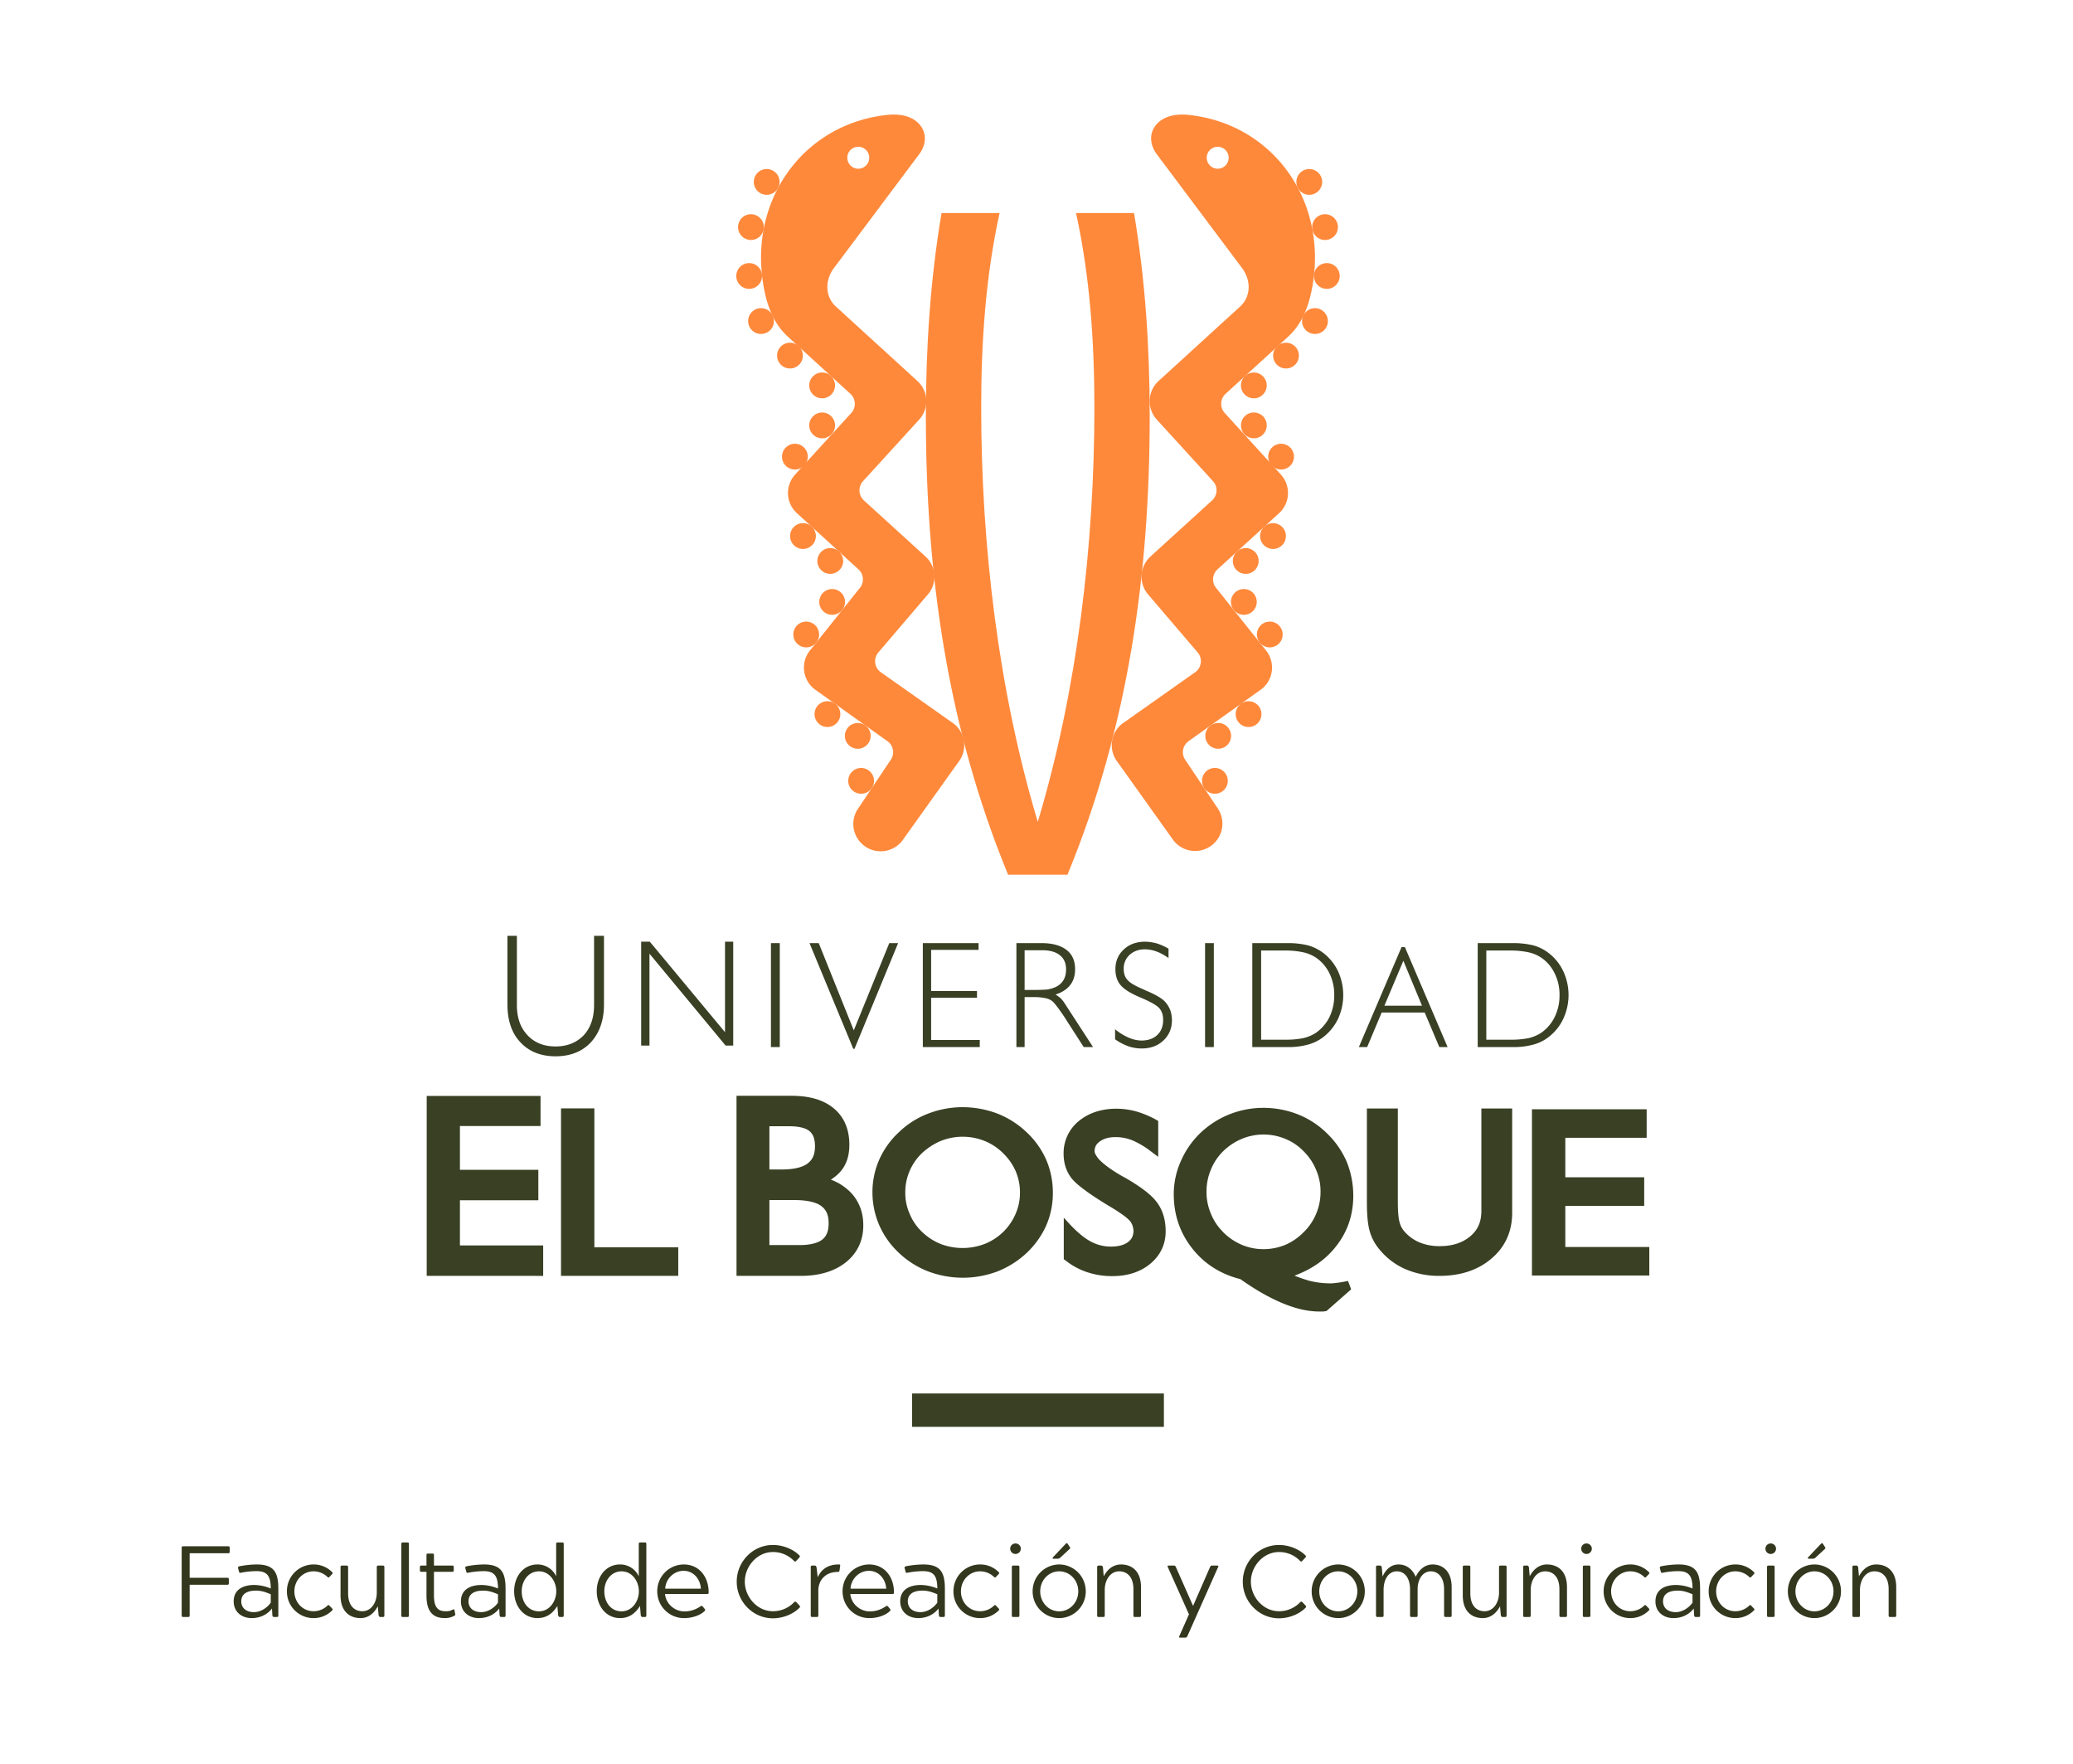 <svg id="facultad-logo-ueb-vertical-a-dos-lineas" xmlns="http://www.w3.org/2000/svg" width="2442.64" height="2078.411" viewBox="0 0 2442.64 2078.411">
  <defs>
    <style>
      .cls-1 {
        fill: none;
      }

      .cls-2 {
        fill: #ff893b;
      }

      .cls-3 {
        fill: #394024;
      }

      .cls-4 {
        fill: #33371d;
      }
    </style>
  </defs>
  <rect id="Rectangle_90" data-name="Rectangle 90" class="cls-1" width="2442.64" height="2078.411"/>
  <g id="Capa_2" data-name="Capa 2" transform="translate(502.793 134.982)">
    <g id="Group_115" data-name="Group 115">
      <g id="Group_114" data-name="Group 114">
        <g id="Group_113" data-name="Group 113" transform="translate(364.774)">
          <path id="Path_869" data-name="Path 869" class="cls-2" d="M993.131,1504.261c-71.659-174.023-96.884-354.2-96.884-540.054,0-80.118,5.1-160.414,18.468-239.439h68.378c-16.528,75.177-21.66,152.242-21.66,229.015,0,161.293,20.018,332.808,66.68,488.217,46.679-155.409,66.7-326.924,66.7-488.217,0-76.773-5.132-153.838-21.632-229.015h68.35C1154.867,803.794,1160,884.089,1160,964.207c0,185.855-25.21,366.031-96.9,540.054Z" transform="translate(-672.848 -608.752)"/>
          <path id="Path_870" data-name="Path 870" class="cls-2" d="M1005.849,781.672a15.2,15.2,0,0,1,20.465,22.49,15.2,15.2,0,0,1-20.465-22.49Z" transform="translate(-406.254 -473.825)"/>
          <path id="Path_871" data-name="Path 871" class="cls-2" d="M1005.849,794.965a15.2,15.2,0,1,1-.954,21.454A15.239,15.239,0,0,1,1005.849,794.965Z" transform="translate(-406.254 -439.985)"/>
          <path id="Path_872" data-name="Path 872" class="cls-2" d="M1014.946,805.356a15.178,15.178,0,1,1-1.014,21.448A15.115,15.115,0,0,1,1014.946,805.356Z" transform="translate(-383.193 -413.585)"/>
          <path id="Path_873" data-name="Path 873" class="cls-2" d="M1003.175,840a15.2,15.2,0,1,1-.986,21.455A15.2,15.2,0,0,1,1003.175,840Z" transform="translate(-413.128 -325.308)"/>
          <path id="Path_874" data-name="Path 874" class="cls-2" d="M1003.134,853.1a15.191,15.191,0,1,1-2.089,21.387A15.16,15.16,0,0,1,1003.134,853.1Z" transform="translate(-414.697 -290.686)"/>
          <path id="Path_875" data-name="Path 875" class="cls-2" d="M1011.943,863.777a15.185,15.185,0,1,1-2.419,21.313A15.15,15.15,0,0,1,1011.943,863.777Z" transform="translate(-392.778 -263.126)"/>
          <path id="Path_876" data-name="Path 876" class="cls-2" d="M1012.245,831.72a15.193,15.193,0,1,1-1.011,21.451A15.168,15.168,0,0,1,1012.245,831.72Z" transform="translate(-390.039 -346.396)"/>
          <path id="Path_877" data-name="Path 877" class="cls-2" d="M995.446,896.973a15.178,15.178,0,1,1-3.55,21.149A15.168,15.168,0,0,1,995.446,896.973Z" transform="translate(-436.398 -177.362)"/>
          <path id="Path_878" data-name="Path 878" class="cls-2" d="M994.692,911.647a15.189,15.189,0,1,1-4.146,21.061A15.2,15.2,0,0,1,994.692,911.647Z" transform="translate(-439.223 -139.307)"/>
          <path id="Path_879" data-name="Path 879" class="cls-2" d="M1005.574,889.714a15.19,15.19,0,1,1-3.611,21.181A15.208,15.208,0,0,1,1005.574,889.714Z" transform="translate(-410.725 -195.764)"/>
          <path id="Path_880" data-name="Path 880" class="cls-2" d="M1022.758,764.9a15.191,15.191,0,1,1,7.044,20.288A15.148,15.148,0,0,1,1022.758,764.9Z" transform="translate(-354.548 -528.244)"/>
          <path id="Path_881" data-name="Path 881" class="cls-2" d="M1025.188,755.824a15.188,15.188,0,1,1,14.443,15.9A15.2,15.2,0,0,1,1025.188,755.824Z" transform="translate(-344.506 -566.393)"/>
          <path id="Path_882" data-name="Path 882" class="cls-2" d="M1024.851,743.149a15.18,15.18,0,1,1,17.752,12.087A15.176,15.176,0,0,1,1024.851,743.149Z" transform="translate(-346.018 -607.746)"/>
          <path id="Path_883" data-name="Path 883" class="cls-2" d="M1021.4,733a15.189,15.189,0,1,1,20.795,5.43A15.216,15.216,0,0,1,1021.4,733Z" transform="translate(-359.34 -645.984)"/>
          <path id="Path_884" data-name="Path 884" class="cls-2" d="M1016.559,771.794a15.172,15.172,0,1,1-.986,21.447A15.182,15.182,0,0,1,1016.559,771.794Z" transform="translate(-379.017 -499.06)"/>
          <path id="Path_885" data-name="Path 885" class="cls-2" d="M882.916,781.672a15.2,15.2,0,1,0,1,21.447A15.221,15.221,0,0,0,882.916,781.672Z" transform="translate(-771.5 -473.825)"/>
          <path id="Path_886" data-name="Path 886" class="cls-2" d="M882.916,794.965a15.2,15.2,0,1,0,1,21.454A15.183,15.183,0,0,0,882.916,794.965Z" transform="translate(-771.5 -439.985)"/>
          <path id="Path_887" data-name="Path 887" class="cls-2" d="M873.858,805.356a15.188,15.188,0,1,0,.986,21.448A15.162,15.162,0,0,0,873.858,805.356Z" transform="translate(-794.557 -413.585)"/>
          <path id="Path_888" data-name="Path 888" class="cls-2" d="M885.606,840a15.19,15.19,0,1,0,.986,21.455A15.2,15.2,0,0,0,885.606,840Z" transform="translate(-764.627 -325.308)"/>
          <path id="Path_889" data-name="Path 889" class="cls-2" d="M885.645,853.1a15.18,15.18,0,1,0,2.089,21.387A15.161,15.161,0,0,0,885.645,853.1Z" transform="translate(-763.056 -290.686)"/>
          <path id="Path_890" data-name="Path 890" class="cls-2" d="M876.846,863.777a15.185,15.185,0,1,0,2.416,21.313A15.172,15.172,0,0,0,876.846,863.777Z" transform="translate(-784.969 -263.126)"/>
          <path id="Path_891" data-name="Path 891" class="cls-2" d="M876.541,831.72a15.191,15.191,0,1,0,1.011,21.451A15.171,15.171,0,0,0,876.541,831.72Z" transform="translate(-787.721 -346.396)"/>
          <path id="Path_892" data-name="Path 892" class="cls-2" d="M893.331,896.973a15.182,15.182,0,1,0,3.551,21.149A15.185,15.185,0,0,0,893.331,896.973Z" transform="translate(-741.353 -177.362)"/>
          <path id="Path_893" data-name="Path 893" class="cls-2" d="M894.062,911.647a15.182,15.182,0,1,0,4.189,21.061A15.159,15.159,0,0,0,894.062,911.647Z" transform="translate(-738.534 -139.307)"/>
          <path id="Path_894" data-name="Path 894" class="cls-2" d="M883.229,889.714a15.189,15.189,0,1,0,3.582,21.181A15.191,15.191,0,0,0,883.229,889.714Z" transform="translate(-767.024 -195.764)"/>
          <path id="Path_895" data-name="Path 895" class="cls-2" d="M866.079,764.9a15.2,15.2,0,1,0-7.069,20.288A15.169,15.169,0,0,0,866.079,764.9Z" transform="translate(-823.236 -528.244)"/>
          <path id="Path_896" data-name="Path 896" class="cls-2" d="M863.6,755.824a15.181,15.181,0,1,0-14.439,15.9A15.2,15.2,0,0,0,863.6,755.824Z" transform="translate(-833.261 -566.393)"/>
          <path id="Path_897" data-name="Path 897" class="cls-2" d="M863.955,743.149a15.18,15.18,0,1,0-17.734,12.087A15.177,15.177,0,0,0,863.955,743.149Z" transform="translate(-831.763 -607.746)"/>
          <path id="Path_898" data-name="Path 898" class="cls-2" d="M867.38,733a15.189,15.189,0,1,0-20.78,5.43A15.2,15.2,0,0,0,867.38,733Z" transform="translate(-818.433 -645.984)"/>
          <path id="Path_899" data-name="Path 899" class="cls-2" d="M872.217,771.794a15.172,15.172,0,1,0,.986,21.447A15.161,15.161,0,0,0,872.217,771.794Z" transform="translate(-798.733 -499.06)"/>
          <g id="Group_112" data-name="Group 112" transform="translate(29.177)">
            <path id="Path_900" data-name="Path 900" class="cls-2" d="M1068.616,1409.668l-86.669-61.1a15.98,15.98,0,0,1-2.5-22.536l57.937-67.829a32.2,32.2,0,0,0-2.089-45.484l-72.6-66.094a16.057,16.057,0,0,1-1.06-22.675l66.186-72.525a32.182,32.182,0,0,0-2.1-45.494l-96.1-87.772c-13.095-12-12.8-31.446-2.072-45.5L1027.58,739.1c9.832-12.9,9.2-27.931-1.745-37.894-5.49-5-16.262-10.828-36-8.7C895.49,702.667,832.166,785.4,842.612,881.042c5.2,48.038,22.359,65.278,31.754,73.872l72.379,66.076a16.042,16.042,0,0,1,1.029,22.675l-66.158,72.514a32.207,32.207,0,0,0,2.121,45.48l72.553,66.172a15.992,15.992,0,0,1,1.032,22.642l-58.234,72.979a32.2,32.2,0,0,0,5.026,45.253l86.814,61.938a16,16,0,0,1,2.745,22.519l-37.412,55.911a32.185,32.185,0,1,0,52.329,37.486l65.47-91.691A32.172,32.172,0,0,0,1068.616,1409.668ZM946.536,734.2a12.92,12.92,0,1,1,.833,18.277A12.95,12.95,0,0,1,946.536,734.2Z" transform="translate(-841.487 -692.057)"/>
            <path id="Path_901" data-name="Path 901" class="cls-2" d="M1049.092,692.509c-19.748-2.132-30.52,3.7-36.007,8.7-10.953,9.963-11.577,25-1.763,37.894l100.065,133.561c10.708,14.052,11.038,33.5-2.089,45.5l-96.125,87.772a32.206,32.206,0,0,0-2.089,45.494l66.2,72.525a16.045,16.045,0,0,1-1.075,22.675l-72.585,66.094a32.172,32.172,0,0,0-2.089,45.484l57.969,67.829a15.984,15.984,0,0,1-2.536,22.536l-86.637,61.1a32.22,32.22,0,0,0-5.491,45.2l65.456,91.691a32.2,32.2,0,0,0,52.357-37.486l-37.411-55.911a16.012,16.012,0,0,1,2.745-22.519l86.818-61.937a32.245,32.245,0,0,0,5.04-45.253l-58.267-72.979a16,16,0,0,1,1.046-22.642l72.556-66.172a32.248,32.248,0,0,0,2.117-45.48l-66.144-72.514a16.041,16.041,0,0,1,1.018-22.675l72.375-66.076c9.4-8.594,26.551-25.835,31.772-73.872C1206.764,785.4,1143.426,702.667,1049.092,692.509Zm42.455,59.969a12.919,12.919,0,1,1,.834-18.277A12.919,12.919,0,0,1,1091.547,752.478Z" transform="translate(-544.758 -692.057)"/>
          </g>
        </g>
        <path id="Path_902" data-name="Path 902" class="cls-3" d="M769.556,1141.075H861.95v-35.9H769.556v-51.6H864.55v-35.411H730.414v211.984H867.649v-35.886H769.556Zm158.417-108.237H888.668v197.307h138.147v-33.652H927.973Zm278.663,83.938c5.31-3.444,10.009-7.367,13.439-12.247,5.817-7.892,8.353-17.706,8.353-28.892,0-17.975-6.086-32.7-18.316-42.8-12.233-10.218-28.91-14.854-49.974-14.854h-64.665v212.161h75.766c21.777,0,39.646-5.309,53.209-16.109,13.406-10.8,20.628-25.853,20.376-44.037,0-14.081-4.583-26.551-13.247-36.468a63.4,63.4,0,0,0-24.941-16.755m-72.422-62.913h22.912c12.024,0,19.929,2.142,24.225,5.661a17.3,17.3,0,0,1,4.923,6.895,33.477,33.477,0,0,1,1.656,11.037c0,9.8-2.912,15.9-8.817,20.376-5.654,4.239-15.723,6.956-30.115,6.956h-14.783Zm62.055,133.724c-5.072,3.848-14.443,6.519-28.1,6.263h-33.95v-53.028h29.176c15.336,0,25.941,2.625,31.8,6.92,5.789,4.387,8.814,10.25,8.814,20.213,0,9.786-2.578,15.631-7.739,19.632m357.132-73.021h0l-4.207-2.294c-11.219-6.5-19.422-12.442-24.7-17.528a26.617,26.617,0,0,1-5.458-6.859,8.525,8.525,0,0,1-1.67-4.7c.177-4.926,1.787-8.235,6.263-11.47,4.565-3.239,10.442-5.058,18.376-5.058a52.941,52.941,0,0,1,19.99,3.834,102.1,102.1,0,0,1,22.437,13.5l7.934,5.909v-42.246l-2.387-1.433a116.158,116.158,0,0,0-23.3-9.743,90.125,90.125,0,0,0-23.479-3.291c-17.631,0-32.787,4.937-44.573,14.7a48.569,48.569,0,0,0-17.752,38.277c0,11.087,3.1,20.826,9.339,28.97,3.55,4.327,8.654,8.785,15.574,13.857,7.1,5.384,16.23,11.261,27.3,18.064,6.92,3.951,12.527,7.668,16.883,10.74a58.029,58.029,0,0,1,8.8,7.306c3.011,3.671,4.178,7.342,4.5,12.236-.327,5.891-2.089,9.591-6.565,13.035-4.3,3.249-10.829,5.267-19.749,5.267a49.444,49.444,0,0,1-23.479-5.654c-7.278-3.728-15.273-10.247-23.866-19.124l-8.533-9.25v48.974l2.089,1.391a81.568,81.568,0,0,0,25.686,13.871,90.613,90.613,0,0,0,29.835,4.565c17.752,0,32.907-4.973,44.541-14.712,11.754-9.814,17.9-22.88,17.9-37.961,0-12.828-3.043-24.075-9.576-33.216-6.533-9.4-19.125-18.989-38.156-29.96m246.724,82.956c14.708-17.56,22.075-38.277,22.075-61.693a106.221,106.221,0,0,0-7.814-40.291,103.428,103.428,0,0,0-23.242-33.371,102.2,102.2,0,0,0-34.01-22.224,110.388,110.388,0,0,0-40.784-7.746,107.831,107.831,0,0,0-40.334,7.746,105.866,105.866,0,0,0-34.34,22.224,101.96,101.96,0,0,0-22.731,33,94.673,94.673,0,0,0-8.264,38.77c0,24.239,7.4,45.81,21.9,64.051,14.258,18.082,33.322,30.1,56.624,36.01,17.361,12.279,33.68,21.66,49.1,28.1,15.992,6.746,30.492,10.026,43.675,10.026h3.88a14.139,14.139,0,0,0,3.192-.33l1.582-.241,29.059-25.519-2.238-6.129-1.582-3.852-3.849.84a95.334,95.334,0,0,1-10.083,1.55,42.819,42.819,0,0,1-7.966.521,102.469,102.469,0,0,1-23.778-3.117c-5.161-1.451-11.037-3.522-17.273-5.941,19.092-7.1,35.173-17.716,47.2-32.382m-21.572-40.738a65.352,65.352,0,0,1-14.5,21.585l-.238.2a67.464,67.464,0,0,1-21.777,15.06,68.335,68.335,0,0,1-25.689,5.061,65.924,65.924,0,0,1-25.714-5.235,70.31,70.31,0,0,1-21.869-14.886v-.2a62.307,62.307,0,0,1-14.35-21.585,64.128,64.128,0,0,1-5.132-25.732,65.67,65.67,0,0,1,5.132-26.044,63.461,63.461,0,0,1,14.261-21.5A70.513,70.513,0,0,1,1690.9,1068.7a66.816,66.816,0,0,1,51.137,0,62.985,62.985,0,0,1,21.657,14.635,66.437,66.437,0,0,1,14.857,22.256,63.042,63.042,0,0,1,5.072,25.463,65.687,65.687,0,0,1-5.072,25.732m194.6-2.671c-.177,12.6-4.175,21.986-13.215,29.474-8.743,7.384-20.585,11.534-36.1,11.534a61.124,61.124,0,0,1-23.806-4.5,48.363,48.363,0,0,1-17.989-13.276,25.72,25.72,0,0,1-5.43-11.013c-1.224-4.249-1.912-12.438-1.912-24.281V1032.973h-36.454v110.149c0,15.049,1.014,26.278,3.281,34.219a56.619,56.619,0,0,0,11.158,21.182,81.668,81.668,0,0,0,30.818,23.643,99.89,99.89,0,0,0,40.334,7.98c24.824,0,45.708-6.92,61.607-20.766,16.138-13.737,24.253-32.425,23.987-54.475V1032.973h-36.28Zm98.9,42.022v-48.392h92.961v-33.8h-92.961v-46.466h95.852v-33.638H2032.737v195.888h138.278v-33.591Zm-635.019-135.448a106.033,106.033,0,0,0-34.205-21.76,115.817,115.817,0,0,0-41.05-7.523,112.325,112.325,0,0,0-40.337,7.523,102.406,102.406,0,0,0-34.425,21.76,98.545,98.545,0,0,0-23.271,32.3,95.285,95.285,0,0,0-8.115,38.068,98.09,98.09,0,0,0,7.92,39.156,99.092,99.092,0,0,0,23.466,33.024,105.419,105.419,0,0,0,34.219,21.6,115.546,115.546,0,0,0,81.356.18,109.2,109.2,0,0,0,34.652-21.784,102.278,102.278,0,0,0,23.047-32.187,95.234,95.234,0,0,0,7.927-38.394,97.982,97.982,0,0,0-7.75-39.075,99.167,99.167,0,0,0-23.434-32.889m-12.634,96.213a66.041,66.041,0,0,1-36.326,35.521,72.707,72.707,0,0,1-52.432,0,68.891,68.891,0,0,1-21.688-14.219,61.68,61.68,0,0,1-14.528-21.3,60.5,60.5,0,0,1-5.1-25.026,63.387,63.387,0,0,1,5.1-25.289,64.251,64.251,0,0,1,14.528-20.99,75.949,75.949,0,0,1,22.3-14.464,69.527,69.527,0,0,1,51.393,0,65.011,65.011,0,0,1,21.9,14.464,66.061,66.061,0,0,1,15.021,21.6,63.179,63.179,0,0,1,4.891,24.675,61.918,61.918,0,0,1-5.054,25.026" transform="translate(-730.414 138.004)"/>
        <path id="Path_903" data-name="Path 903" class="cls-3" d="M813.866,1106.783c17.528,0,31.442-5.565,41.678-16.5,10.112-11.038,15.436-25.923,15.436-44.48V964.848H859.3v81.583c0,14.854-4.072,26.686-12.112,35.471-8.413,8.743-19.418,13.276-33.322,13.276-13.843,0-24.884-4.533-33.027-13.276q-12.508-13.178-12.471-35.471V964.848h-11.13V1045.8c0,18.741,5.029,33.659,15.262,44.48,10.19,10.938,24.062,16.5,41.366,16.5m110.727-120.9,89.68,108.237h8.995V971.768H1013.6V1078.38L924.993,971.768H914.807v122.35h9.785Zm143.127,110.042h10.41V973.438h-10.41Zm98.451,2.043,51.4-124.527h-10.413l-41.827,102.792-41.3-102.792h-10.874l51.581,124.527Zm147.6-10.4h-57.295v-49.779H1310.5v-7.845h-54.025V981.394h55.876v-7.955H1246.69v122.484h67.084Zm52.851-50.542h9.846a67.128,67.128,0,0,1,15.571,1.451,17.793,17.793,0,0,1,8.615,4.653,90,90,0,0,1,6.477,8.186c2.653,3.674,6.115,8.537,9.782,14.531l19.362,30.073h10.981L1413.81,1044.4a36.727,36.727,0,0,0-4.622-5.92,44,44,0,0,0-6.146-4.462c7.7-2.476,13.513-6.192,17.333-11.261,3.909-4.919,5.728-11.218,5.728-18.588,0-9.935-3.309-17.482-10.2-22.774-6.98-5.31-16.706-7.955-29.527-7.955h-29.417v122.484h9.669Zm0-55.2h20.33c9.144,0,16.088,1.788,21.188,5.874,4.895,3.88,7.31,9.381,7.31,16.468,0,5.164-.954,9.58-3.188,13.13a21.2,21.2,0,0,1-10.027,8.261,37.3,37.3,0,0,1-8.941,2.518c-3.792.348-10.084.571-19.156.571h-7.516Zm173.593,82.282a36.982,36.982,0,0,0-1.94-11.612,33.041,33.041,0,0,0-5.965-9.74c-3.848-4.278-11.456-8.74-22.437-13.254a25.622,25.622,0,0,1-2.593-1.27c-10.055-4.252-16.5-7.9-19.394-11.367-3.072-3.238-4.5-7.743-4.5-13.027a21.648,21.648,0,0,1,6.923-16.556c4.682-4.231,10.591-6.515,17.869-6.515a39.4,39.4,0,0,1,13.517,2.433c4.742,1.625,9.4,4.324,14.5,7.753V979.971a71.83,71.83,0,0,0-13.662-6.143,55.709,55.709,0,0,0-13.872-2.061c-10.413,0-18.766,3.089-25.271,9.218-6.562,6.1-9.785,13.875-9.785,23.182,0,7.76,2.029,14.116,6.356,19.035,4.235,4.873,12.173,9.771,23.806,14.588,11.247,4.76,18.379,8.817,21.479,12.275,3.224,3.685,4.6,8.2,4.6,13.712,0,7.533-2.178,13.4-6.92,17.883-4.448,4.3-10.8,6.562-18.709,6.562a38.99,38.99,0,0,1-14.737-3.306,68.7,68.7,0,0,1-16.258-9.963v11.779a63.524,63.524,0,0,0,15.514,8.175,47.8,47.8,0,0,0,15.662,2.66c10.442,0,18.943-2.972,25.718-9.346,6.71-6.32,10.112-14.29,10.112-24.115m49.346-90.67h-10.321v122.5h10.321Zm110.713,119.636a52.3,52.3,0,0,0,17.78-8.548,59.252,59.252,0,0,0,17.72-21.586,67.213,67.213,0,0,0,0-56.681,59.388,59.388,0,0,0-17.72-21.6,53.948,53.948,0,0,0-17.6-8.576,97.685,97.685,0,0,0-23.568-2.646h-42v122.484h42a86.484,86.484,0,0,0,23.391-2.848m-54.982-5.852V982.181h29.144a97.651,97.651,0,0,1,20.5,2.093,44.338,44.338,0,0,1,14.946,6.246,48.275,48.275,0,0,1,15.964,18.6,57.251,57.251,0,0,1,5.607,25.668,58.768,58.768,0,0,1-5.607,25.718,49.868,49.868,0,0,1-15.964,18.585,46.4,46.4,0,0,1-14.946,6.3,101.483,101.483,0,0,1-20.5,1.83ZM1810.78,978.109l-50.329,117.813h9.786l17.124-40.739h50.687l17.213,40.739h9.789l-50.361-117.813Zm-20.227,69.095,22.344-52.971,21.99,52.971Zm175.182,45.87a49.233,49.233,0,0,0,17.723-8.548,57.836,57.836,0,0,0,17.72-21.586,66.364,66.364,0,0,0,0-56.681,57.965,57.965,0,0,0-17.72-21.6,50.757,50.757,0,0,0-17.514-8.576,98.767,98.767,0,0,0-23.628-2.646h-41.8v122.484h41.8a86.538,86.538,0,0,0,23.419-2.848m-55.1-5.852V982.181H1939.9a97.822,97.822,0,0,1,20.493,2.093,43.959,43.959,0,0,1,14.922,6.246,46.849,46.849,0,0,1,15.868,18.6,55.761,55.761,0,0,1,5.728,25.668,57.222,57.222,0,0,1-5.728,25.718,48.343,48.343,0,0,1-15.868,18.585,45.992,45.992,0,0,1-14.922,6.3,101.643,101.643,0,0,1-20.493,1.83Z" transform="translate(-662.099 2.679)"/>
        <rect id="Rectangle_26" data-name="Rectangle 26" class="cls-3" width="296.675" height="39.312" transform="translate(571.957 1506.698)"/>
      </g>
      <path id="Path_981" data-name="Path 981" class="cls-4" d="M-999.124-37.961h44.268c1.428,0,1.9-.476,1.9-1.9v-4.4c0-1.428-.476-1.9-1.9-1.9h-44.268V-75.089h45.339c1.309,0,1.9-.476,1.9-1.9v-4.4c0-1.428-.476-1.9-1.9-1.9h-52.836c-1.428,0-1.9.476-1.9,1.9V-1.9c0,1.428.476,1.9,1.9,1.9h5.712c1.309,0,1.785-.476,1.785-1.9Zm60.333-14.161a97.3,97.3,0,0,1,18.326-1.9c12.495,0,16.9,5.474,16.9,20.468a52.474,52.474,0,0,0-19.278-4.165c-14.637,0-24.395,6.307-24.395,19.278,0,12.733,9.758,19.754,21.182,19.754,12.852,0,20.706-6.9,23.919-11.305l.476,8.092c.357,1.428.833,1.9,1.785,1.9h3.451c1.309,0,1.785-.476,1.785-1.9V-33.32c0-19.635-5.474-28.56-25.466-28.56a112.469,112.469,0,0,0-20.468,2.142c-1.428.476-1.785,1.071-1.428,2.38l.952,3.57C-940.695-52.36-940.338-51.765-938.791-52.122Zm17.731,21.063c6.783,0,11.424,1.785,17.493,4.284V-16.9c-3.808,5.593-11.543,11.186-19.754,11.186-9.639,0-14.994-5.355-14.994-12.733C-938.315-26.537-932.365-31.059-921.06-31.059Zm67.83,24.276c-12.495,0-22.491-10.234-22.491-23.443,0-13.09,10-23.562,22.491-23.562a23.473,23.473,0,0,1,16.541,6.664c.952.952,1.666.714,2.5-.357l2.856-2.975c.952-1.071.952-1.666,0-2.5a30.461,30.461,0,0,0-22.015-8.925,31.388,31.388,0,0,0-31.178,31.654A31.286,31.286,0,0,0-853.349,1.309a30.461,30.461,0,0,0,22.015-8.925c.952-.833.952-1.428,0-2.5l-2.856-2.975c-.833-1.071-1.547-1.309-2.5-.357A23.473,23.473,0,0,1-853.23-6.783ZM-776.475-1.9C-775.88-.476-775.4,0-774.452,0h2.975c1.309,0,1.785-.476,1.785-1.9V-58.667c0-1.428-.476-1.9-1.785-1.9h-5.355c-1.309,0-1.785.476-1.785,1.9v29.988c0,11.9-6.664,21.9-17.017,21.9-9.639,0-16.779-6.9-16.779-21.063V-58.667c0-1.428-.476-1.9-1.785-1.9h-5.355c-1.309,0-1.785.476-1.785,1.9v33.2c0,19.04,10.829,26.775,23.562,26.775,11.662,0,17.85-9.163,20.349-13.923Zm26.775,0c0,1.428.476,1.9,1.9,1.9h5.236c1.428,0,1.785-.476,1.785-1.9V-85.918c0-1.428-.357-1.9-1.785-1.9H-747.8c-1.428,0-1.9.476-1.9,1.9Zm62.594.357c1.071-.595,1.19-1.071.833-2.261l-.714-3.808c-.476-1.666-.833-1.785-2.38-.952a15.123,15.123,0,0,1-8.211,1.785c-9.52,0-13.685-5.117-13.685-19.04v-27.37h21.539c1.428,0,1.785-.476,1.785-1.9v-3.57c0-1.547-.476-1.9-1.785-1.9h-21.539V-72.828c0-1.428-.357-1.9-1.785-1.9h-5.236c-1.428,0-1.785.476-1.785,1.9v12.257H-725.9c-1.428,0-1.9.357-1.9,1.9v3.57c0,1.428.476,1.9,1.9,1.9h5.831v28.084c0,16.541,5.831,26.418,21.539,26.418A22.263,22.263,0,0,0-687.106-1.547Zm16.065-50.575a97.3,97.3,0,0,1,18.326-1.9c12.495,0,16.9,5.474,16.9,20.468a52.474,52.474,0,0,0-19.278-4.165c-14.637,0-24.395,6.307-24.395,19.278,0,12.733,9.758,19.754,21.182,19.754,12.852,0,20.706-6.9,23.919-11.305l.476,8.092c.357,1.428.833,1.9,1.785,1.9h3.451c1.309,0,1.785-.476,1.785-1.9V-33.32c0-19.635-5.474-28.56-25.466-28.56a112.469,112.469,0,0,0-20.468,2.142c-1.428.476-1.785,1.071-1.428,2.38l.952,3.57C-672.945-52.36-672.588-51.765-671.041-52.122Zm17.731,21.063c6.783,0,11.424,1.785,17.493,4.284V-16.9c-3.808,5.593-11.543,11.186-19.754,11.186-9.639,0-14.994-5.355-14.994-12.733C-670.565-26.537-664.615-31.059-653.31-31.059Zm86.037-16.9A24.138,24.138,0,0,0-589.288-61.88c-16.66,0-27.489,14.161-27.489,31.535,0,17.255,10.829,31.654,27.489,31.654,14.042,0,20.468-9.758,23.443-14.28l.952,11.067c.476,1.428.952,1.9,2.023,1.9h2.737c1.309,0,1.785-.476,1.785-1.9V-85.918c0-1.428-.476-1.9-1.785-1.9h-5.355c-1.309,0-1.785.476-1.785,1.9ZM-587.5-6.664c-12.495,0-20.349-10.472-20.349-23.681,0-12.257,7.854-23.443,20.349-23.443,12.376,0,20.349,11.662,20.349,23.562C-567.154-18.445-575.127-6.664-587.5-6.664Zm117.572-41.293A24.138,24.138,0,0,0-491.946-61.88c-16.66,0-27.489,14.161-27.489,31.535,0,17.255,10.829,31.654,27.489,31.654,14.042,0,20.468-9.758,23.443-14.28l.952,11.067c.476,1.428.952,1.9,2.023,1.9h2.737c1.309,0,1.785-.476,1.785-1.9V-85.918c0-1.428-.476-1.9-1.785-1.9h-5.355c-1.309,0-1.785.476-1.785,1.9Zm-20.23,41.293c-12.495,0-20.349-10.472-20.349-23.681,0-12.257,7.854-23.443,20.349-23.443,12.376,0,20.349,11.662,20.349,23.562C-469.812-18.445-477.785-6.664-490.161-6.664Zm95.557-5.712c-.952-1.071-1.428-.833-2.737-.119a32.692,32.692,0,0,1-18.683,5.95c-12.019,0-22.134-9.52-22.967-20.587h49.623c1.547,0,1.785-.476,1.785-1.9,0-17.85-10.829-32.844-29.393-32.844a31.388,31.388,0,0,0-31.178,31.654A31.415,31.415,0,0,0-416.381,1.309c8.806,0,18.445-2.856,24.038-8.33.833-.833.833-1.547,0-2.618ZM-438.753-33.32c.357-10.71,9.4-21.063,21.658-21.063,12.138,0,19.873,10.353,20.349,21.063ZM-311.9-6.783c-18.564,0-33.082-16.9-33.082-34.867s14.518-34.867,33.082-34.867a33.879,33.879,0,0,1,24.871,10.472c.952.952,1.785.952,2.737-.119l3.451-3.808c.952-1.071,1.071-1.666.119-2.618-7.616-7.616-19.635-12.257-31.178-12.257-23.443,0-42.6,19.516-42.6,43.2s19.159,43.2,42.6,43.2c11.543,0,23.562-4.641,31.178-12.257,1.071-1.071,1.071-1.666.119-2.856l-3.57-3.808c-.833-.833-1.547-1.071-2.618-.119A34.3,34.3,0,0,1-311.9-6.783Zm76.4-46.291c1.428,0,1.785-.357,2.142-1.785l.714-5.355c.238-1.19,0-1.666-1.666-1.666-16.9,0-22.372,10.115-24.752,15.113l-1.428-11.9c-.6-1.428-1.071-1.9-2.023-1.9h-2.975c-1.309,0-1.785.476-1.785,1.9V-1.9c0,1.428.476,1.9,1.785,1.9h5.355c1.309,0,1.785-.476,1.785-1.9V-31.178C-258.349-42.245-250.971-53.074-235.5-53.074Zm59.262,40.7c-.952-1.071-1.428-.833-2.737-.119a32.692,32.692,0,0,1-18.683,5.95c-12.019,0-22.134-9.52-22.967-20.587H-171c1.547,0,1.785-.476,1.785-1.9,0-17.85-10.829-32.844-29.393-32.844a31.388,31.388,0,0,0-31.178,31.654A31.415,31.415,0,0,0-198.016,1.309c8.806,0,18.445-2.856,24.038-8.33.833-.833.833-1.547,0-2.618ZM-220.388-33.32c.357-10.71,9.4-21.063,21.658-21.063,12.138,0,19.873,10.353,20.349,21.063Zm67-18.8a97.3,97.3,0,0,1,18.326-1.9c12.495,0,16.9,5.474,16.9,20.468a52.474,52.474,0,0,0-19.278-4.165c-14.637,0-24.4,6.307-24.4,19.278,0,12.733,9.758,19.754,21.182,19.754,12.852,0,20.706-6.9,23.919-11.305l.476,8.092c.357,1.428.833,1.9,1.785,1.9h3.451c1.309,0,1.785-.476,1.785-1.9V-33.32c0-19.635-5.474-28.56-25.466-28.56a112.469,112.469,0,0,0-20.468,2.142c-1.428.476-1.785,1.071-1.428,2.38l.952,3.57C-155.295-52.36-154.938-51.765-153.391-52.122Zm17.731,21.063c6.783,0,11.424,1.785,17.493,4.284V-16.9c-3.808,5.593-11.543,11.186-19.754,11.186-9.639,0-14.994-5.355-14.994-12.733C-152.915-26.537-146.965-31.059-135.66-31.059ZM-67.83-6.783c-12.5,0-22.491-10.234-22.491-23.443,0-13.09,10-23.562,22.491-23.562a23.473,23.473,0,0,1,16.541,6.664c.952.952,1.666.714,2.5-.357l2.856-2.975c.952-1.071.952-1.666,0-2.5A30.461,30.461,0,0,0-67.949-61.88,31.388,31.388,0,0,0-99.127-30.226,31.286,31.286,0,0,0-67.949,1.309,30.461,30.461,0,0,0-45.934-7.616c.952-.833.952-1.428,0-2.5L-48.79-13.09c-.833-1.071-1.547-1.309-2.5-.357A23.473,23.473,0,0,1-67.83-6.783ZM-30.345-1.9c0,1.428.357,1.9,1.785,1.9h5.236c1.428,0,1.9-.476,1.9-1.9V-58.667c0-1.428-.357-1.9-1.9-1.9H-28.56c-1.428,0-1.785.476-1.785,1.9Zm-1.9-78.54a6.146,6.146,0,0,0,6.188,6.188,6.247,6.247,0,0,0,6.307-6.188,6.247,6.247,0,0,0-6.307-6.188A6.146,6.146,0,0,0-32.249-80.444ZM-5.831-30.226a31.387,31.387,0,0,0,31.3,31.535,31.387,31.387,0,0,0,31.3-31.535,31.489,31.489,0,0,0-31.3-31.654A31.489,31.489,0,0,0-5.831-30.226Zm31.3,23.562C13.09-6.664,3.094-17.136,3.094-30.226s10-23.562,22.372-23.562c12.5,0,22.491,10.472,22.491,23.562S37.961-6.664,25.466-6.664ZM37.6-79.968a1.537,1.537,0,0,0,.357-2.38L35.7-85.918c-.714-1.071-1.547-1.428-2.38-.476L18.445-70.686c-1.309,1.309-.833,2.023.357,2.023h4.76a4.758,4.758,0,0,0,3.094-1.19Zm39.389,21.3c-.6-1.428-1.071-1.9-2.023-1.9H72c-1.309,0-1.785.476-1.785,1.9V-1.9C70.21-.476,70.686,0,72,0H77.35c1.309,0,1.785-.476,1.785-1.9V-31.892c0-11.9,6.664-21.9,17.017-21.9,9.639,0,16.779,6.9,16.779,21.063V-1.9c0,1.428.476,1.9,1.785,1.9h5.355c1.309,0,1.785-.476,1.785-1.9V-35.1c0-19.04-10.829-26.775-23.562-26.775-11.662,0-17.85,9.163-20.349,13.923ZM183.26-13.209h-.119L163.03-58.667c-.714-1.547-1.19-1.9-2.38-1.9h-6.188c-1.309,0-1.547.476-.952,1.9L178.381-3.094,167.076,22.372c-.714,1.428-.357,1.9.952,1.9H174.1c1.19,0,1.785-.357,2.5-1.9l36.057-81.039c.714-1.428.357-1.9-.952-1.9h-6.069c-1.19,0-1.785.357-2.5,1.9ZM284.41-6.783c-18.564,0-33.082-16.9-33.082-34.867s14.518-34.867,33.082-34.867a33.879,33.879,0,0,1,24.871,10.472c.952.952,1.785.952,2.737-.119l3.451-3.808c.952-1.071,1.071-1.666.119-2.618-7.616-7.616-19.635-12.257-31.178-12.257-23.443,0-42.6,19.516-42.6,43.2s19.159,43.2,42.6,43.2c11.543,0,23.562-4.641,31.178-12.257,1.071-1.071,1.071-1.666.119-2.856l-3.57-3.808c-.833-.833-1.547-1.071-2.618-.119A34.3,34.3,0,0,1,284.41-6.783Zm38.556-23.443a31.387,31.387,0,0,0,31.3,31.535,31.387,31.387,0,0,0,31.3-31.535,31.489,31.489,0,0,0-31.3-31.654A31.489,31.489,0,0,0,322.966-30.226Zm31.3,23.562c-12.376,0-22.372-10.472-22.372-23.562s10-23.562,22.372-23.562c12.495,0,22.491,10.472,22.491,23.562S366.758-6.664,354.263-6.664Zm91.273-40.579c-2.142-5.712-8.449-14.637-20.111-14.637-11.3,0-16.779,9.282-18.921,14.28l-.952-11.067c-.6-1.428-1.071-1.9-2.023-1.9h-2.975c-1.309,0-1.785.476-1.785,1.9V-1.9c0,1.428.476,1.9,1.785,1.9h5.355c1.309,0,1.785-.476,1.785-1.9V-31.892c0-12.614,5.95-21.9,15.589-21.9,9.758,0,15.589,8.568,15.589,21.063V-1.9c0,1.428.6,1.9,1.785,1.9h5.355c1.428,0,1.785-.476,1.785-1.9V-32.487c0-13.09,6.783-21.3,15.589-21.3,8.449,0,15.589,6.9,15.589,21.063V-1.9c0,1.428.6,1.9,1.785,1.9h5.355c1.428,0,1.785-.476,1.785-1.9V-35.1c0-19.04-10.71-26.775-22.372-26.775C454.223-61.88,447.916-52.6,445.536-47.243ZM545.853-1.9c.6,1.428,1.071,1.9,2.023,1.9h2.975c1.309,0,1.785-.476,1.785-1.9V-58.667c0-1.428-.476-1.9-1.785-1.9H545.5c-1.309,0-1.785.476-1.785,1.9v29.988c0,11.9-6.664,21.9-17.017,21.9-9.639,0-16.779-6.9-16.779-21.063V-58.667c0-1.428-.476-1.9-1.785-1.9h-5.355c-1.309,0-1.785.476-1.785,1.9v33.2c0,19.04,10.829,26.775,23.562,26.775,11.662,0,17.85-9.163,20.349-13.923Zm33.082-56.763c-.6-1.428-1.071-1.9-2.023-1.9h-2.975c-1.309,0-1.785.476-1.785,1.9V-1.9c0,1.428.476,1.9,1.785,1.9h5.355c1.309,0,1.785-.476,1.785-1.9V-31.892c0-11.9,6.664-21.9,17.017-21.9,9.639,0,16.779,6.9,16.779,21.063V-1.9c0,1.428.476,1.9,1.785,1.9h5.355c1.309,0,1.785-.476,1.785-1.9V-35.1c0-19.04-10.829-26.775-23.562-26.775-11.662,0-17.85,9.163-20.349,13.923ZM642.481-1.9c0,1.428.357,1.9,1.785,1.9H649.5c1.428,0,1.9-.476,1.9-1.9V-58.667c0-1.428-.357-1.9-1.9-1.9h-5.236c-1.428,0-1.785.476-1.785,1.9Zm-1.9-78.54a6.146,6.146,0,0,0,6.188,6.188,6.247,6.247,0,0,0,6.307-6.188,6.247,6.247,0,0,0-6.307-6.188A6.146,6.146,0,0,0,640.577-80.444ZM698.292-6.783C685.8-6.783,675.8-17.017,675.8-30.226c0-13.09,10-23.562,22.491-23.562a23.473,23.473,0,0,1,16.541,6.664c.952.952,1.666.714,2.5-.357l2.856-2.975c.952-1.071.952-1.666,0-2.5a30.461,30.461,0,0,0-22.015-8.925,31.388,31.388,0,0,0-31.178,31.654A31.286,31.286,0,0,0,698.173,1.309a30.461,30.461,0,0,0,22.015-8.925c.952-.833.952-1.428,0-2.5l-2.856-2.975c-.833-1.071-1.547-1.309-2.5-.357A23.473,23.473,0,0,1,698.292-6.783Zm38.2-45.339a97.3,97.3,0,0,1,18.326-1.9c12.495,0,16.9,5.474,16.9,20.468a52.474,52.474,0,0,0-19.278-4.165c-14.637,0-24.395,6.307-24.395,19.278,0,12.733,9.758,19.754,21.182,19.754,12.852,0,20.706-6.9,23.919-11.305l.476,8.092c.357,1.428.833,1.9,1.785,1.9h3.451c1.309,0,1.785-.476,1.785-1.9V-33.32c0-19.635-5.474-28.56-25.466-28.56a112.469,112.469,0,0,0-20.468,2.142c-1.428.476-1.785,1.071-1.428,2.38l.952,3.57C734.587-52.36,734.944-51.765,736.491-52.122Zm17.731,21.063c6.783,0,11.424,1.785,17.493,4.284V-16.9c-3.808,5.593-11.543,11.186-19.754,11.186-9.639,0-14.994-5.355-14.994-12.733C736.967-26.537,742.917-31.059,754.222-31.059Zm67.83,24.276c-12.495,0-22.491-10.234-22.491-23.443,0-13.09,10-23.562,22.491-23.562a23.473,23.473,0,0,1,16.541,6.664c.952.952,1.666.714,2.5-.357l2.856-2.975c.952-1.071.952-1.666,0-2.5a30.461,30.461,0,0,0-22.015-8.925,31.388,31.388,0,0,0-31.178,31.654A31.286,31.286,0,0,0,821.933,1.309a30.461,30.461,0,0,0,22.015-8.925c.952-.833.952-1.428,0-2.5l-2.856-2.975c-.833-1.071-1.547-1.309-2.5-.357A23.473,23.473,0,0,1,822.052-6.783ZM859.537-1.9c0,1.428.357,1.9,1.785,1.9h5.236c1.428,0,1.9-.476,1.9-1.9V-58.667c0-1.428-.357-1.9-1.9-1.9h-5.236c-1.428,0-1.785.476-1.785,1.9Zm-1.9-78.54a6.146,6.146,0,0,0,6.188,6.188,6.247,6.247,0,0,0,6.307-6.188,6.247,6.247,0,0,0-6.307-6.188A6.146,6.146,0,0,0,857.633-80.444Zm26.418,50.218a31.387,31.387,0,0,0,31.3,31.535,31.387,31.387,0,0,0,31.3-31.535,31.489,31.489,0,0,0-31.3-31.654A31.489,31.489,0,0,0,884.051-30.226Zm31.3,23.562c-12.376,0-22.372-10.472-22.372-23.562s10-23.562,22.372-23.562c12.5,0,22.491,10.472,22.491,23.562S927.843-6.664,915.348-6.664Zm12.138-73.3a1.537,1.537,0,0,0,.357-2.38l-2.261-3.57c-.714-1.071-1.547-1.428-2.38-.476L908.327-70.686c-1.309,1.309-.833,2.023.357,2.023h4.76a4.758,4.758,0,0,0,3.094-1.19Zm39.389,21.3c-.6-1.428-1.071-1.9-2.023-1.9h-2.975c-1.309,0-1.785.476-1.785,1.9V-1.9c0,1.428.476,1.9,1.785,1.9h5.355c1.309,0,1.785-.476,1.785-1.9V-31.892c0-11.9,6.664-21.9,17.017-21.9,9.639,0,16.779,6.9,16.779,21.063V-1.9c0,1.428.476,1.9,1.785,1.9h5.355c1.309,0,1.785-.476,1.785-1.9V-35.1c0-19.04-10.829-26.775-23.562-26.775-11.662,0-17.85,9.163-20.349,13.923Z" transform="translate(719.805 1770.02)"/>
    </g>
  </g>
</svg>
